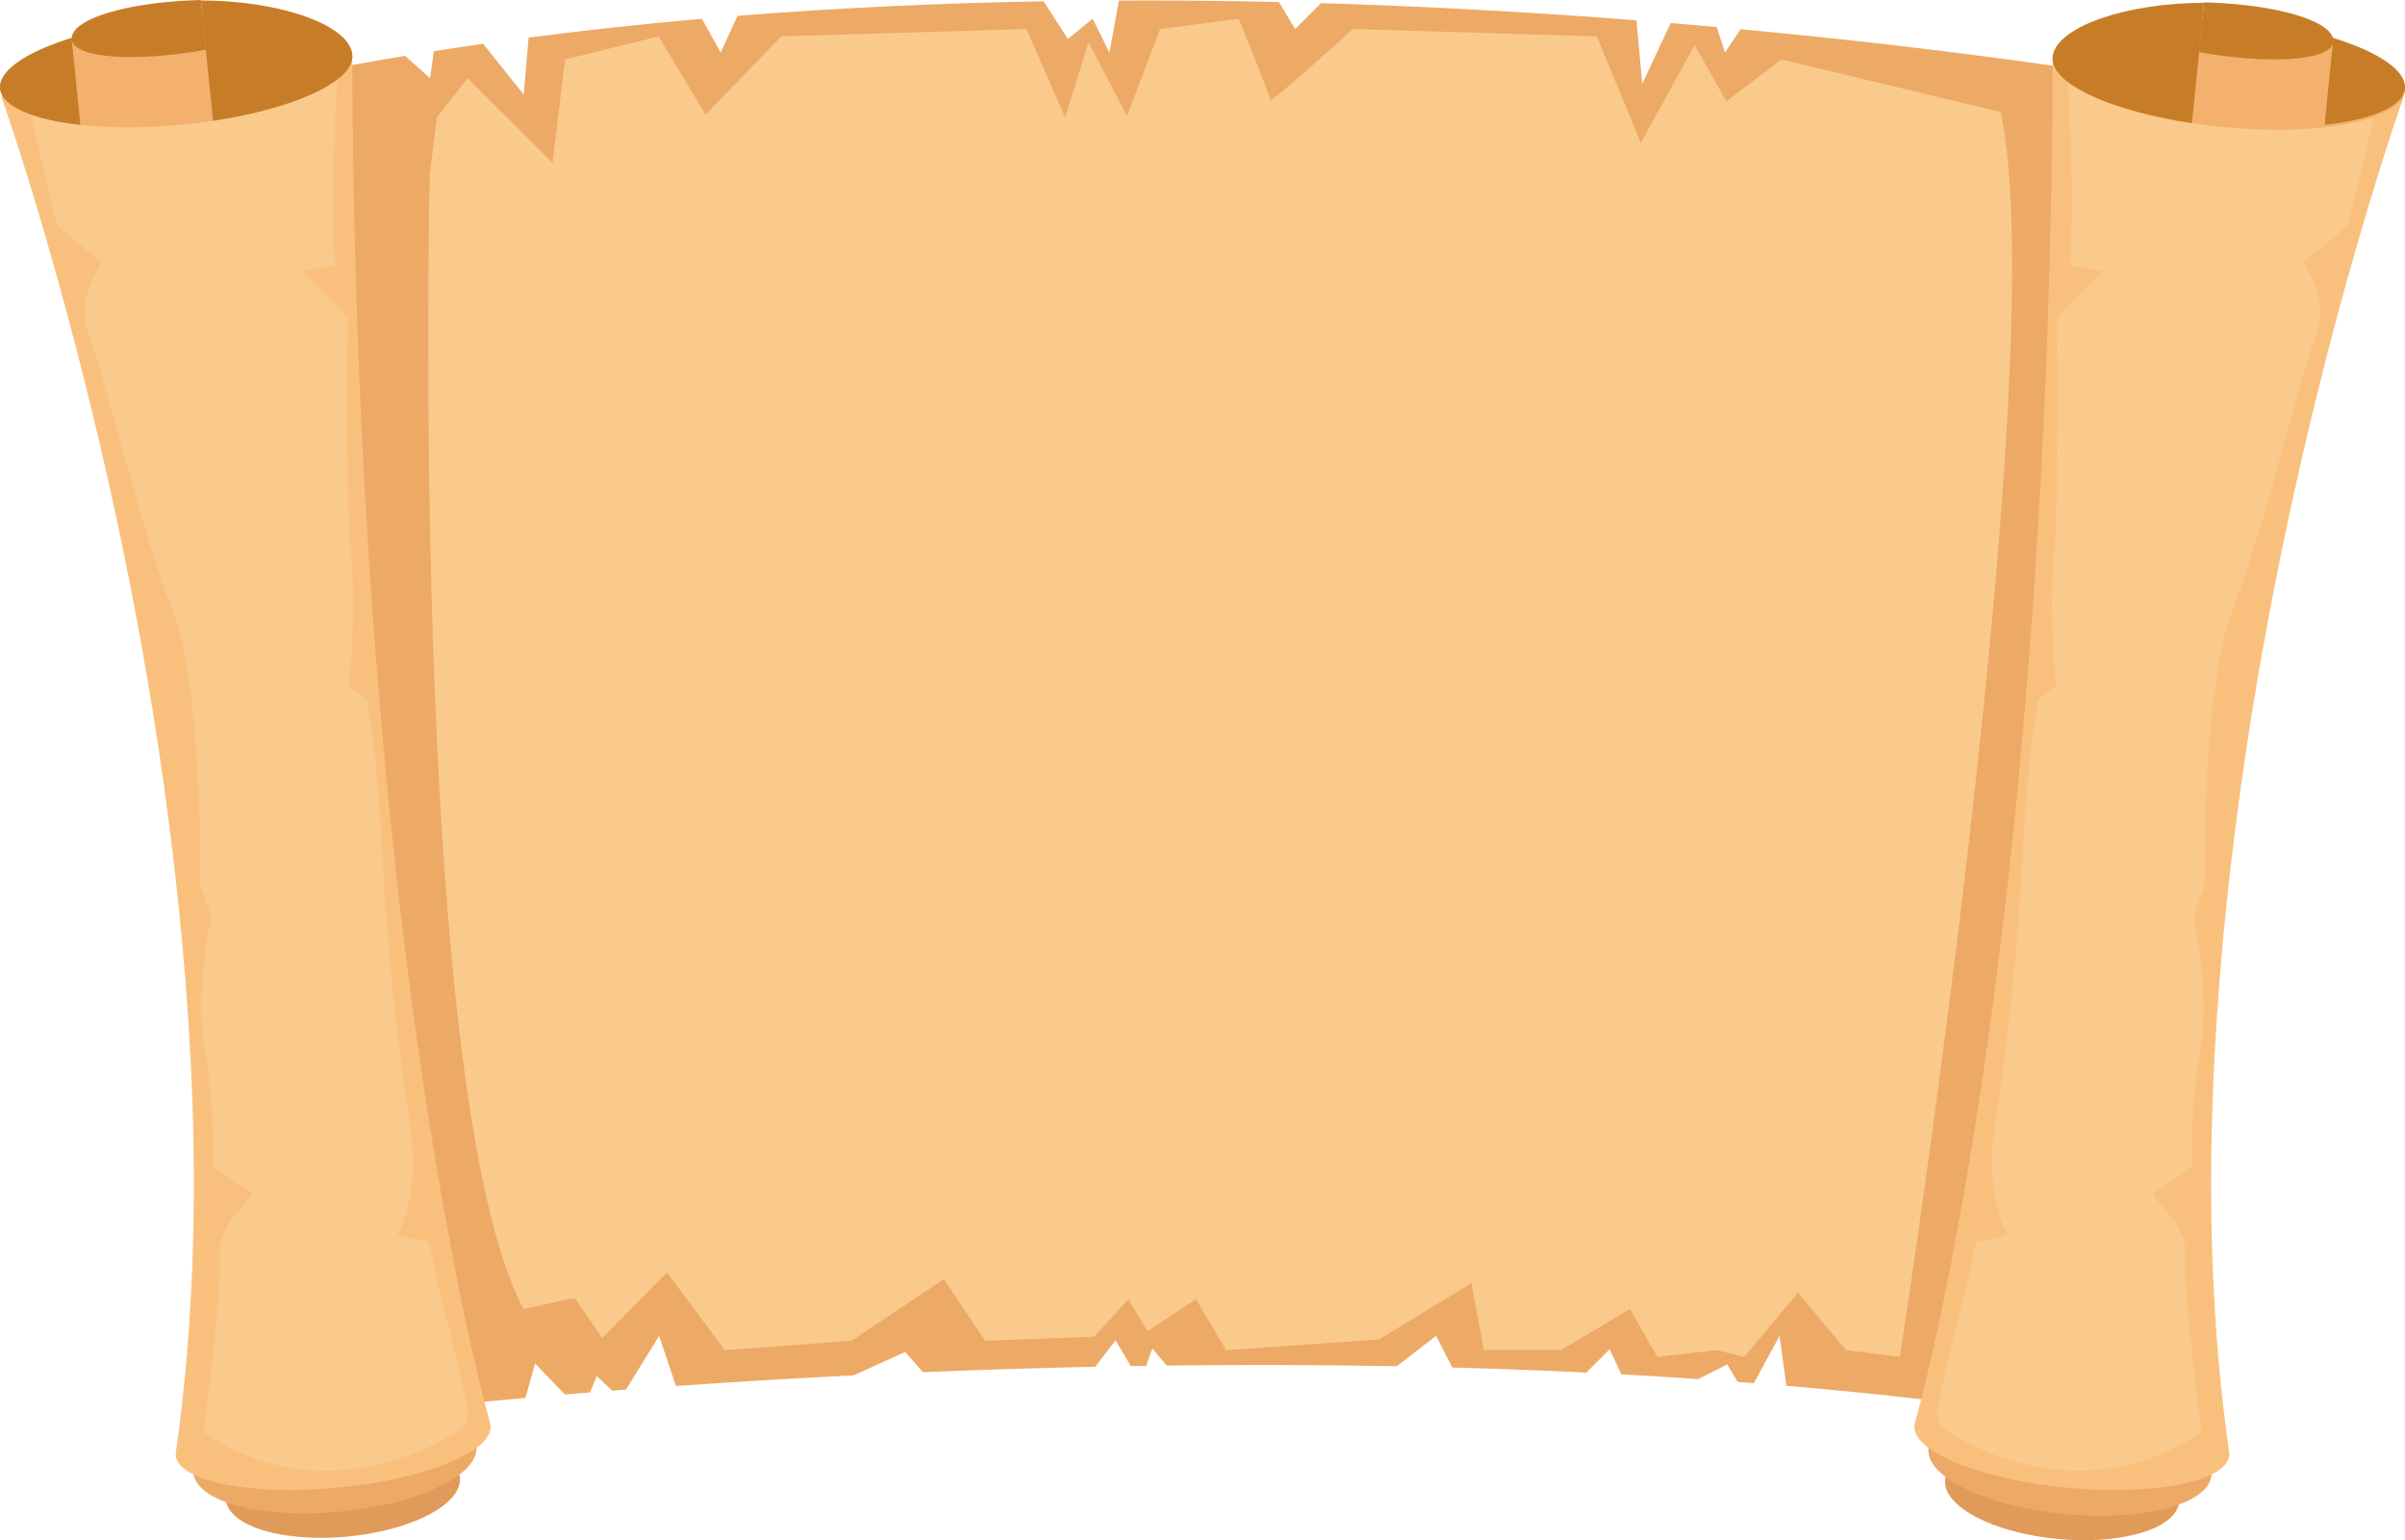 <?xml version="1.0" encoding="UTF-8" standalone="no"?><!-- Generator: Gravit.io --><svg xmlns="http://www.w3.org/2000/svg" xmlns:xlink="http://www.w3.org/1999/xlink" style="isolation:isolate" viewBox="2389 790 5004 3205" width="5004pt" height="3205pt"><defs><clipPath id="_clipPath_aAIlYXMw7rry4e8jH0fOiwlggJDUNEUx"><rect x="2389" y="790" width="5004" height="3205"/></clipPath></defs><g clip-path="url(#_clipPath_aAIlYXMw7rry4e8jH0fOiwlggJDUNEUx)"><g><path d=" M 6988.856 978.76 L 6599.703 3728.742 C 6437.063 3705.916 6271.689 3687.817 6105.852 3673.661 L 6091.714 3569.744 L 6038.169 3668.126 C 6026.961 3667.247 6015.754 3666.369 6004.547 3665.537 L 5982.791 3629.244 L 5922.531 3659.647 C 5869.108 3655.989 5815.708 3652.735 5762.431 3649.837 L 5738.185 3597.629 L 5689.523 3646.108 C 5596.031 3641.547 5503.004 3638.103 5410.88 3635.609 L 5377.038 3569.744 L 5295.096 3632.973 C 5131.309 3629.861 4970.989 3629.647 4816.48 3631.571 L 4786.594 3595.777 L 4773.8 3632.141 C 4763.105 3632.284 4752.411 3632.45 4741.79 3632.64 L 4710.146 3579.055 L 4667.759 3634.042 C 4543.306 3636.678 4423.397 3640.574 4309.371 3645.324 L 4272.55 3603.211 L 4164.946 3651.927 C 4031.094 3658.578 3907.082 3666.226 3795.4 3674.064 L 3760.435 3569.744 L 3691.409 3681.641 C 3681.838 3682.378 3672.389 3683.09 3663.037 3683.827 L 3630.514 3653.4 L 3616.694 3687.485 C 3598.772 3688.91 3581.339 3690.359 3564.394 3691.76 L 3502.473 3627.367 L 3482.256 3698.838 C 3293.955 3715.56 3184.593 3728.742 3184.593 3728.742 L 2858.508 978.76 C 2981.568 951.065 3106.215 927.004 3231.741 906.244 L 3283.675 952.538 L 3291.806 896.553 C 3325.916 891.185 3360.075 886.055 3394.258 881.162 L 3478.593 986.836 L 3488.873 868.24 C 3608.954 852.54 3729.353 839.595 3849.458 829.073 L 3888.476 899.404 L 3923.49 822.921 C 4138.454 805.819 4352.027 796.342 4560.545 792.708 L 4610.794 871.115 L 4662.387 828.978 L 4697.376 899.404 L 4717.227 791.021 C 4830.202 790.57 4941.347 791.734 5050.074 794.276 L 5083.721 850.307 L 5137.657 796.603 C 5370.543 803.563 5591.344 816.436 5793.953 832.256 L 5806.039 964.533 L 5865.152 837.98 C 5897.651 840.688 5929.66 843.443 5961.109 846.269 L 5978.006 899.404 L 6010.919 850.83 C 6600.093 905.793 6988.856 978.76 6988.856 978.76 Z " fill="rgb(237,169,102)"/><path d=" M 3344.815 3858.288 L 3344.79 3858.288 C 3345.303 3860.283 3345.669 3862.302 3345.864 3864.345 C 3345.987 3865.509 3346.06 3866.696 3346.084 3867.884 L 3346.084 3867.955 C 3346.109 3870.045 3345.987 3872.112 3345.694 3874.202 C 3339.663 3919.759 3261.212 3963.559 3156.025 3981.563 C 3141.961 3983.962 3127.409 3985.933 3112.49 3987.358 C 3061.044 3992.275 3012.65 3990.304 2972.216 3982.869 C 2906.975 3970.969 2862.39 3944.913 2858.947 3910.899 C 2858.606 3907.36 2858.728 3903.821 2859.24 3900.282 C 2880.654 3623.733 2876.991 3339.963 2858.532 3061.466 L 3207.3 3028.118 C 3278.206 3579.981 3344.815 3858.288 3344.815 3858.288 Z " fill="rgb(224,154,90)"/><path d=" M 3379.267 3792.898 L 3379.267 3792.898 C 3379.828 3795.035 3380.243 3797.22 3380.487 3799.429 C 3380.609 3800.712 3380.658 3801.995 3380.683 3803.277 L 3380.683 3803.372 C 3380.707 3805.605 3380.512 3807.885 3380.146 3810.142 C 3372.259 3859.618 3276.961 3908.073 3149.701 3928.856 C 3132.683 3931.635 3115.078 3933.916 3097.059 3935.649 C 3034.821 3941.611 2976.416 3940.02 2927.656 3932.467 C 2849.01 3920.329 2795.489 3892.586 2791.777 3855.746 C 2791.386 3851.898 2791.582 3848.051 2792.265 3844.226 C 2821.59 3543.972 2820.735 3236.189 2801.91 2934.296 L 3223.586 2893.964 C 3302.305 3491.764 3379.267 3792.898 3379.267 3792.898 Z " fill="rgb(237,169,102)"/><path d=" M 2969.97 925.389 C 3009.867 916.814 3050.838 906.957 3092.371 899.404 C 3111.855 910.069 3121.89 916.577 3121.89 916.577 C 3123.99 1451.576 3149.31 1914.391 3183.03 2300.225 C 3187.987 2357.279 3193.187 2412.646 3198.534 2466.397 C 3283.602 3320.51 3408.469 3750.12 3408.469 3750.12 L 3408.469 3750.12 C 3409.055 3752.067 3409.47 3754.063 3409.69 3756.058 C 3409.812 3757.222 3409.836 3758.385 3409.836 3759.573 L 3409.836 3759.644 C 3409.812 3761.687 3409.543 3763.753 3409.104 3765.82 C 3399.337 3811.092 3292.514 3857.101 3150.751 3878.478 C 3131.804 3881.352 3112.197 3883.774 3092.127 3885.698 C 3022.905 3892.325 2958.079 3892.016 2904.069 3886.031 C 2816.975 3876.482 2758.107 3852.231 2754.713 3818.717 C 2754.346 3815.225 2754.639 3811.71 2755.494 3808.194 C 2816.511 3375.425 2794.512 2926.956 2741.552 2510.102 C 2734.447 2454.189 2726.731 2398.988 2718.527 2344.666 C 2603.183 1581.24 2391.881 991.587 2391.881 991.587 C 2405.701 979.615 2417.689 965.126 2431.436 954.675 C 2441.886 946.766 2452.288 939.284 2462.665 932.206 C 2628.307 966.552 2801.788 960.376 2969.97 925.389 Z " fill="rgb(249,192,125)"/><path d=" M 3336.318 3772.067 C 3255.938 3819.976 3034.845 3922.871 2812.775 3769.597 C 2812.775 3769.597 2851.281 3478.701 2846.08 3403.216 C 2840.904 3327.707 2930.977 3278.967 2909.319 3269.038 C 2887.686 3259.11 2832.138 3216.926 2832.138 3216.926 C 2832.138 3216.926 2837.192 3097.712 2815.144 2976.314 C 2793.12 2854.939 2829.281 2697.104 2829.281 2697.104 L 2805.939 2632.83 C 2805.939 2632.83 2811.359 2216.712 2747.925 2058.925 C 2684.515 1901.114 2607.211 1571.264 2574.249 1486.563 C 2541.262 1401.838 2608.31 1338.419 2597.835 1332.315 C 2587.337 1326.187 2515.38 1266.568 2509.838 1259.989 C 2504.295 1253.386 2447.429 1004.722 2447.429 1004.722 C 2447.429 1004.722 2636.145 860.782 2757.179 865.842 L 2793.12 978.76 L 2843.638 867.076 C 2843.638 867.076 3059.457 917.835 3091.272 943.132 C 3091.272 943.132 3075.059 1191.677 3086.218 1342.6 L 3017.363 1353.93 L 3112.441 1449.319 C 3112.441 1449.319 3107.192 1817.933 3119.327 1945.032 C 3131.462 2072.107 3114.419 2217.448 3114.419 2217.448 L 3152.216 2245.619 C 3152.216 2245.619 3174.02 2357.041 3183.689 2557.155 C 3193.382 2757.269 3216.31 2968.808 3241.141 3125.55 C 3265.973 3282.316 3215.089 3360.794 3215.089 3360.794 C 3215.089 3360.794 3270.173 3372.148 3277.669 3373.81 C 3285.165 3375.473 3287.02 3418.037 3314.416 3519.911 C 3333.07 3589.316 3351.187 3671.57 3360.856 3716.938 C 3365.447 3738.528 3355.631 3760.547 3336.318 3772.067 Z " fill="rgb(249,202,140)"/><path d=" M 2744.458 829.5 C 2688.959 834.82 2636.707 843.561 2590.242 854.702 C 2575.446 858.241 2561.235 862.017 2547.708 866.031 C 2448.699 895.271 2385.264 935.768 2389.171 974.509 C 2392.955 1012.014 2458.832 1039.162 2556.278 1049.851 C 2616.685 1056.526 2689.252 1056.858 2766.677 1049.471 C 2789.14 1047.31 2811.066 1044.602 2832.26 1041.395 C 2990.871 1017.477 3110.39 966.005 3121.304 915.365 C 3121.817 913.037 3122.11 910.733 3122.135 908.429 L 3122.135 908.358 C 3122.135 907.028 3122.086 905.722 3121.964 904.439 C 3116.519 850.474 2982.422 817.98 2810.578 825.011 L 2810.383 825.011 C 2788.945 825.866 2766.896 827.362 2744.458 829.5 Z " fill="rgb(244,177,110)"/><path d=" M 2806.94 790.926 L 2832.26 1041.395 C 2990.871 1017.477 3110.39 966.005 3121.304 915.365 C 3121.793 912.99 3122.062 910.71 3122.135 908.429 L 3122.135 908.358 C 3124.21 849.048 2993.971 797.031 2834.018 791.401 C 2824.91 791.093 2815.876 790.926 2806.94 790.926 Z " fill="rgb(199,125,40)"/><path d=" M 2567.534 845.366 C 2559.013 851.828 2552.347 858.739 2547.708 866.031 C 2448.699 895.271 2385.264 935.768 2389.171 974.509 C 2392.955 1012.014 2458.832 1039.162 2556.278 1049.851 L 2538.503 873.656 L 2593.343 855.96 L 2590.242 854.702 L 2567.534 845.366 Z " fill="rgb(199,125,40)"/><path d=" M 2566.582 835.937 C 2557.914 840.877 2551.053 846.127 2546.268 851.566 C 2541.457 856.958 2538.723 862.54 2538.21 868.288 C 2538.064 870.14 2538.161 871.922 2538.503 873.656 C 2545.926 912.372 2675.285 919.118 2817.317 893.584 C 2817.927 893.489 2812.849 845.438 2809.553 814.797 C 2807.99 800.498 2806.842 790 2806.842 790 C 2701.167 792.66 2610.581 810.76 2566.582 835.937 Z " fill="rgb(199,125,40)"/><path d=" M 6437.186 3863.229 L 6437.186 3863.229 C 6436.697 3865.224 6436.331 3867.243 6436.111 3869.285 C 6435.989 3870.449 6435.94 3871.637 6435.891 3872.825 L 6435.916 3872.896 C 6435.867 3874.986 6436.014 3877.052 6436.282 3879.143 C 6442.337 3924.7 6520.788 3968.499 6625.951 3986.504 C 6640.015 3988.903 6654.592 3990.874 6669.485 3992.299 C 6720.956 3997.216 6769.326 3995.244 6809.784 3987.81 C 6875.025 3975.91 6919.586 3949.854 6923.028 3915.84 C 6923.394 3912.301 6923.273 3908.762 6922.735 3905.223 C 6901.322 3628.674 6904.985 3344.904 6923.468 3066.407 L 6574.7 3033.058 C 6503.794 3584.922 6437.186 3863.229 6437.186 3863.229 Z " fill="rgb(224,154,90)"/><path d=" M 6402.709 3797.838 L 6402.733 3797.838 C 6402.147 3799.976 6401.733 3802.161 6401.513 3804.37 C 6401.391 3805.653 6401.318 3806.935 6401.293 3808.218 L 6401.318 3808.313 C 6401.293 3810.546 6401.488 3812.826 6401.855 3815.083 C 6409.717 3864.559 6505.015 3913.014 6632.299 3933.797 C 6649.293 3936.576 6666.922 3938.856 6684.941 3940.59 C 6747.155 3946.552 6805.56 3944.961 6854.32 3937.407 C 6932.966 3925.27 6986.487 3897.527 6990.223 3860.687 C 6990.614 3856.839 6990.419 3852.991 6989.735 3849.167 C 6960.386 3548.913 6961.24 3241.129 6980.066 2939.236 L 6558.39 2898.905 C 6479.67 3496.705 6402.709 3797.838 6402.709 3797.838 Z " fill="rgb(237,169,102)"/><path d=" M 6812.03 925.389 C 6772.133 916.814 6731.138 906.957 6689.629 899.404 C 6670.145 910.069 6660.085 916.577 6660.085 916.577 C 6657.985 1451.576 6632.69 1914.391 6598.97 2300.225 C 6593.989 2357.279 6588.789 2412.646 6583.441 2466.397 C 6498.374 3320.51 6373.507 3750.12 6373.507 3750.12 L 6373.531 3750.12 C 6372.921 3752.067 6372.506 3754.063 6372.31 3756.058 C 6372.188 3757.222 6372.139 3758.385 6372.139 3759.573 L 6372.164 3759.644 C 6372.188 3761.687 6372.433 3763.753 6372.896 3765.82 C 6382.639 3811.092 6489.486 3857.101 6631.249 3878.478 C 6650.197 3881.352 6669.803 3883.774 6689.849 3885.698 C 6759.071 3892.325 6823.921 3892.016 6877.906 3886.031 C 6965.025 3876.482 7023.894 3852.231 7027.287 3818.717 C 7027.63 3815.225 7027.336 3811.71 7026.506 3808.194 C 6965.489 3375.425 6987.464 2926.956 7040.448 2510.102 C 7047.553 2454.189 7055.269 2398.988 7063.473 2344.666 C 7178.793 1581.24 7390.119 991.587 7390.119 991.587 C 7376.275 979.615 7364.311 965.126 7350.54 954.675 C 7340.114 946.766 7329.688 939.284 7319.311 932.206 C 7153.668 966.552 6980.188 960.376 6812.03 925.389 Z " fill="rgb(249,192,125)"/><path d=" M 6445.683 3772.067 C 6526.062 3819.976 6747.155 3922.871 6969.2 3769.597 C 6969.2 3769.597 6930.719 3478.701 6935.896 3403.216 C 6941.096 3327.707 6850.999 3278.967 6872.656 3269.038 C 6894.314 3259.11 6949.838 3216.926 6949.838 3216.926 C 6949.838 3216.926 6944.808 3097.712 6966.832 2976.314 C 6988.88 2854.939 6952.719 2697.104 6952.719 2697.104 L 6976.037 2632.83 C 6976.037 2632.83 6970.616 2216.712 7034.051 2058.925 C 7097.485 1901.114 7174.764 1571.264 7207.751 1486.563 C 7240.714 1401.838 7173.665 1338.419 7184.164 1332.315 C 7194.664 1326.187 7266.595 1266.568 7272.138 1259.989 C 7277.705 1253.386 7334.571 1004.722 7334.571 1004.722 C 7334.571 1004.722 7145.83 860.782 7024.797 865.842 L 6988.856 978.76 L 6938.338 867.076 C 6938.338 867.076 6722.543 917.835 6690.704 943.132 C 6690.704 943.132 6706.916 1191.677 6695.758 1342.6 L 6764.613 1353.93 L 6669.534 1449.319 C 6669.534 1449.319 6674.809 1817.933 6662.673 1945.032 C 6650.538 2072.107 6667.581 2217.448 6667.581 2217.448 L 6629.784 2245.619 C 6629.784 2245.619 6607.98 2357.041 6598.287 2557.155 C 6588.593 2757.269 6565.666 2968.808 6540.834 3125.55 C 6516.003 3282.316 6566.911 3360.794 6566.911 3360.794 C 6566.911 3360.794 6511.803 3372.148 6504.331 3373.81 C 6496.835 3375.473 6494.955 3418.037 6467.584 3519.911 C 6448.93 3589.316 6430.788 3671.57 6421.144 3716.938 C 6416.554 3738.528 6426.369 3760.547 6445.683 3772.067 Z " fill="rgb(249,202,140)"/><path d=" M 7037.542 834.441 C 7093.041 839.761 7145.293 848.502 7191.734 859.642 C 7206.531 863.181 7220.741 866.958 7234.268 870.972 C 7333.302 900.211 7396.736 940.709 7392.829 979.449 C 7389.021 1016.954 7323.144 1044.103 7225.697 1054.792 C 7165.29 1061.466 7092.749 1061.799 7015.299 1054.412 C 6992.86 1052.25 6970.934 1049.543 6949.716 1046.336 C 6791.129 1022.417 6671.586 970.946 6660.671 920.306 C 6660.183 917.978 6659.89 915.674 6659.865 913.37 L 6659.841 913.299 C 6659.841 911.969 6659.89 910.662 6660.012 909.38 C 6665.481 855.414 6799.578 822.921 6971.398 829.952 L 6971.593 829.952 C 6993.031 830.807 7015.079 832.303 7037.542 834.441 Z " fill="rgb(244,177,110)"/><path d=" M 6975.036 795.867 L 6949.716 1046.336 C 6791.129 1022.417 6671.586 970.946 6660.671 920.306 C 6660.208 917.93 6659.939 915.65 6659.865 913.37 L 6659.841 913.299 C 6657.79 853.989 6788.029 801.971 6947.982 796.342 C 6957.089 796.033 6966.124 795.867 6975.036 795.867 Z " fill="rgb(199,125,40)"/><path d=" M 7214.466 845.366 C 7222.963 851.828 7229.653 858.739 7234.268 866.031 C 7333.302 895.271 7396.736 935.768 7392.829 974.509 C 7389.021 1012.014 7323.144 1039.162 7225.697 1049.851 L 7243.497 873.656 L 7188.657 855.96 L 7191.734 854.702 L 7214.466 845.366 Z " fill="rgb(199,125,40)"/><path d=" M 7215.418 840.877 C 7224.086 845.818 7230.923 851.067 7235.733 856.507 C 7240.518 861.899 7243.253 867.48 7243.766 873.229 C 7243.936 875.081 7243.839 876.862 7243.497 878.597 C 7236.074 917.313 7106.69 924.058 6964.659 898.525 C 6964.073 898.43 6969.127 850.378 6972.423 819.738 C 6973.986 805.439 6975.134 794.941 6975.134 794.941 C 7080.809 797.601 7171.419 815.7 7215.418 840.877 Z " fill="rgb(199,125,40)"/><path d=" M 3283.163 1153.222 C 3283.163 1153.222 3239.652 3060.492 3478.081 3514.021 L 3584.66 3490.743 L 3641.965 3574.399 L 3776.696 3437.776 L 3897.071 3599.506 L 4160.771 3579.981 L 4352.808 3451.718 L 4438.804 3579.981 L 4665.244 3571.62 L 4736.906 3493.546 L 4776.315 3560.457 L 4877.351 3493.546 L 4940.419 3599.506 L 5258.569 3577.202 L 5450.606 3460.079 L 5476.414 3599.506 L 5636.929 3599.506 L 5780.231 3514.021 L 5837.561 3613.448 L 5960.816 3599.506 L 6018.146 3613.448 L 6129.926 3479.603 L 6230.254 3599.506 L 6342.034 3613.448 C 6342.034 3613.448 6663.918 1541.716 6551.699 1023.082 L 6095.523 913.702 L 5980.887 1000.779 L 5914.962 883.679 L 5803.158 1087.214 L 5711.449 865.699 L 5204.119 850.307 C 5204.119 850.307 5032.129 1006.361 5032.129 998 C 5032.129 989.615 4966.204 829.001 4966.204 829.001 L 4802.831 850.307 L 4734.025 1031.443 L 4653.792 878.098 L 4605.056 1034.246 L 4524.799 850.307 L 4014.588 865.699 L 3856.954 1028.664 L 3759.483 865.699 L 3564.589 913.702 L 3538.781 1129.042 L 3361.955 952.561 L 3298.008 1034.246 L 3283.163 1153.222 Z " fill="rgb(249,202,140)"/></g></g></svg>